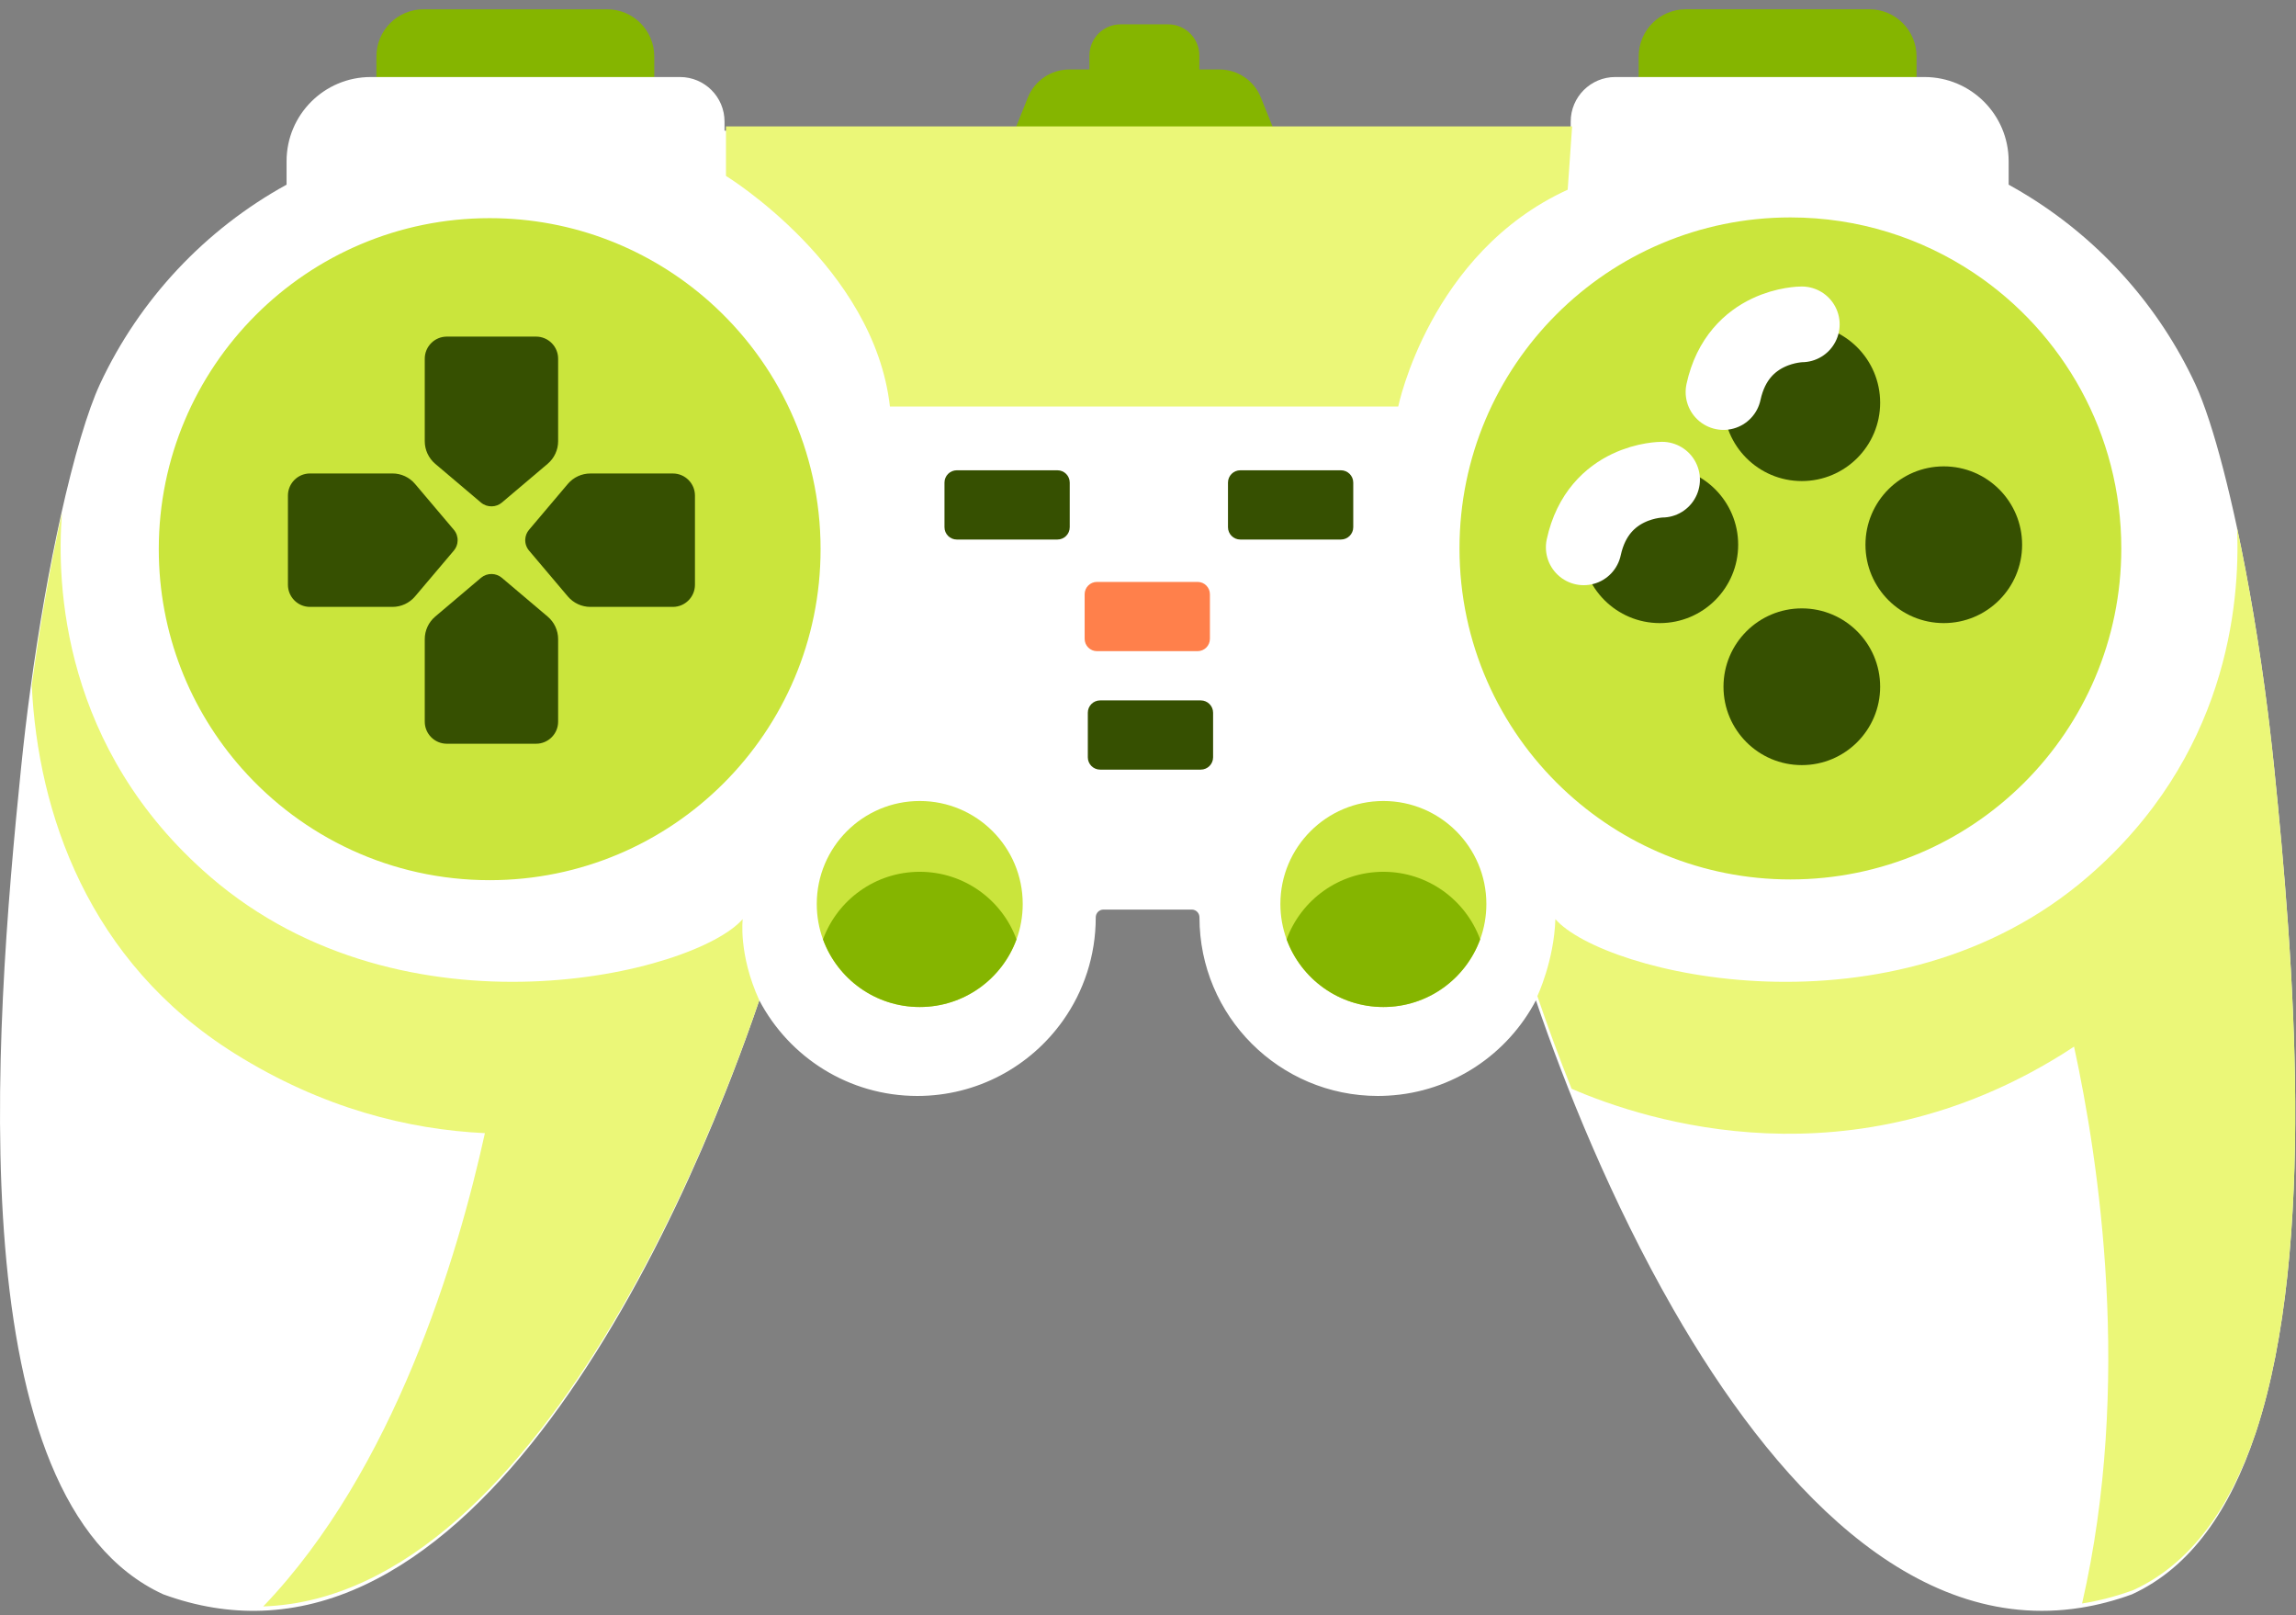 <svg width="91" height="64" viewBox="0 0 91 64" fill="none" xmlns="http://www.w3.org/2000/svg">
<rect x="0" y="0" width="91" height="64" fill="#808080" stroke="none"/>
<path fill-rule="evenodd" clip-rule="evenodd" d="M75.96 2.236V4.296H64.948V2.236C64.948 1.204 65.784 0.367 66.816 0.367H74.091C75.124 0.367 75.96 1.204 75.96 2.236ZM16.787 0.368H24.062C25.094 0.368 25.931 1.204 25.931 2.236V4.295H14.919V2.236C14.919 1.204 15.756 0.368 16.787 0.368ZM47.535 2.753H48.331C49.054 2.753 49.704 3.192 49.973 3.862L50.88 6.119H39.833L40.739 3.862C41.008 3.192 41.658 2.753 42.381 2.753H43.178V2.202C43.178 1.518 43.732 0.964 44.416 0.964H46.296C46.98 0.964 47.535 1.518 47.535 2.202V2.753Z" fill="#85B500"/>
<path fill-rule="evenodd" clip-rule="evenodd" d="M89.431 56.693C89.414 56.743 89.396 56.794 89.379 56.845C88.385 59.814 86.837 62.101 84.499 63.172C83.81 63.424 83.131 63.599 82.466 63.704C75.759 64.769 70.253 58.726 66.318 51.873C63.865 47.6 62.021 43.014 60.875 39.636C59.752 41.776 57.564 43.271 55.014 43.413C54.881 43.42 54.747 43.425 54.613 43.425C50.707 43.425 47.54 40.258 47.54 36.351V36.348C47.54 36.179 47.405 36.04 47.236 36.04H43.734C43.564 36.04 43.429 36.179 43.429 36.348V36.351C43.429 37.875 42.949 39.285 42.129 40.44C40.848 42.246 38.739 43.425 36.357 43.425C33.636 43.425 31.276 41.887 30.094 39.636C29.782 40.554 29.419 41.564 29.005 42.632C28.919 42.855 28.829 43.08 28.739 43.309C27.591 46.192 26.097 49.442 24.289 52.491C20.764 58.441 16.044 63.623 10.377 63.821C9.12 63.865 7.817 63.664 6.471 63.172C-1.641 59.454 -0.254 41.09 0.836 30.415C0.943 29.363 1.066 28.33 1.202 27.325C1.543 24.804 1.96 22.468 2.399 20.49C2.927 18.105 3.484 16.243 3.966 15.211C5.53 11.86 8.132 9.091 11.358 7.317V6.388C11.358 4.545 12.852 3.052 14.696 3.052H26.95C27.926 3.052 28.716 3.842 28.716 4.817V5.179H62.254V4.817C62.254 3.842 63.044 3.052 64.019 3.052H76.274C78.117 3.052 79.611 4.545 79.611 6.388V7.317C79.891 7.471 80.166 7.632 80.436 7.801C83.282 9.576 85.576 12.15 87.005 15.211C87.184 15.594 87.372 16.091 87.567 16.687C87.927 17.789 88.302 19.232 88.663 20.912C89.12 23.049 89.553 25.57 89.891 28.272C89.913 28.459 89.937 28.646 89.959 28.836V28.84C90.021 29.36 90.08 29.884 90.134 30.415C90.904 37.962 91.823 49.352 89.431 56.693Z" fill="white"/>
<path fill-rule="evenodd" clip-rule="evenodd" d="M89.431 56.693C89.414 56.743 89.396 56.794 89.379 56.845C88.383 59.731 86.848 61.952 84.556 63.003C83.867 63.254 83.188 63.43 82.522 63.535C84.523 54.814 83.187 45.99 82.203 41.47C82.061 41.565 81.92 41.657 81.774 41.748C73.376 46.997 65.326 44.454 62.287 43.139C61.761 41.82 61.309 40.578 60.932 39.467C60.932 39.467 61.593 38.075 61.646 36.418C63.539 38.593 75.041 41.397 82.757 34.734C88.237 30.002 88.799 23.994 88.663 20.912C89.12 23.049 89.553 25.57 89.891 28.272C89.913 28.459 89.937 28.646 89.959 28.836V28.84C90.021 29.36 90.08 29.884 90.134 30.415C90.904 37.962 91.823 49.352 89.431 56.693Z" fill="#EBF778"/>
<path fill-rule="evenodd" clip-rule="evenodd" d="M84.076 21.731C84.076 28.974 78.205 34.846 70.962 34.846C67.459 34.846 64.278 33.473 61.926 31.236C59.412 28.847 57.846 25.472 57.846 21.731C57.846 14.488 63.718 8.615 70.962 8.615C73.657 8.615 76.161 9.429 78.244 10.822C81.761 13.174 84.076 17.182 84.076 21.731Z" fill="#CAE53C"/>
<path fill-rule="evenodd" clip-rule="evenodd" d="M32.523 21.76C32.523 29.003 26.652 34.875 19.408 34.875C15.501 34.875 11.993 33.166 9.591 30.456C7.539 28.141 6.293 25.097 6.293 21.76C6.293 14.517 12.165 8.644 19.408 8.644C22.745 8.644 25.79 9.891 28.105 11.942C30.815 14.344 32.523 17.852 32.523 21.76Z" fill="#CAE53C"/>
<path fill-rule="evenodd" clip-rule="evenodd" d="M40.535 35.819C40.535 36.311 40.448 36.784 40.288 37.222C39.716 38.785 38.216 39.901 36.453 39.901C34.691 39.901 33.191 38.785 32.619 37.222C32.459 36.784 32.372 36.311 32.372 35.819C32.372 33.566 34.199 31.738 36.453 31.738C38.708 31.738 40.535 33.566 40.535 35.819Z" fill="#CAE53C"/>
<path fill-rule="evenodd" clip-rule="evenodd" d="M40.288 37.221C39.716 38.785 38.216 39.901 36.453 39.901C34.691 39.901 33.191 38.785 32.619 37.221C33.191 35.659 34.691 34.543 36.453 34.543C38.216 34.543 39.716 35.659 40.288 37.221Z" fill="#85B500"/>
<path fill-rule="evenodd" clip-rule="evenodd" d="M58.911 35.819C58.911 36.311 58.824 36.784 58.664 37.222C58.091 38.785 56.591 39.901 54.829 39.901C53.067 39.901 51.567 38.785 50.995 37.222C50.835 36.784 50.747 36.311 50.747 35.819C50.747 33.566 52.575 31.738 54.829 31.738C57.084 31.738 58.911 33.566 58.911 35.819Z" fill="#CAE53C"/>
<path fill-rule="evenodd" clip-rule="evenodd" d="M58.664 37.221C58.091 38.785 56.591 39.901 54.829 39.901C53.067 39.901 51.567 38.785 50.994 37.221C51.567 35.659 53.067 34.543 54.829 34.543C56.591 34.543 58.091 35.659 58.664 37.221Z" fill="#85B500"/>
<path fill-rule="evenodd" clip-rule="evenodd" d="M22.121 25.325V28.594C22.121 29.078 21.729 29.469 21.245 29.469H17.711C17.227 29.469 16.835 29.078 16.835 28.594V25.325C16.835 24.98 16.987 24.653 17.25 24.43L19.064 22.894C19.189 22.79 19.343 22.739 19.496 22.744C19.636 22.748 19.777 22.798 19.89 22.894L21.705 24.43C21.969 24.653 22.121 24.98 22.121 25.325Z" fill="#365001"/>
<path fill-rule="evenodd" clip-rule="evenodd" d="M22.121 14.213V17.482C22.121 17.827 21.969 18.154 21.705 18.378L19.89 19.914C19.777 20.01 19.636 20.06 19.496 20.063C19.343 20.068 19.189 20.018 19.064 19.914L17.25 18.378C16.987 18.154 16.835 17.827 16.835 17.482V14.213C16.835 13.729 17.227 13.337 17.711 13.337H21.245C21.729 13.337 22.121 13.729 22.121 14.213Z" fill="#365001"/>
<path fill-rule="evenodd" clip-rule="evenodd" d="M18.137 21.426C18.134 21.566 18.083 21.704 17.987 21.817L16.451 23.631C16.229 23.894 15.901 24.047 15.556 24.047H12.287C11.803 24.047 11.412 23.654 11.412 23.17V19.636C11.412 19.153 11.803 18.76 12.287 18.76H15.556C15.901 18.76 16.229 18.912 16.451 19.176L17.987 20.991C18.093 21.116 18.144 21.272 18.137 21.426Z" fill="#365001"/>
<path fill-rule="evenodd" clip-rule="evenodd" d="M27.544 19.636V23.17C27.544 23.654 27.151 24.047 26.668 24.047H23.4C23.055 24.047 22.727 23.895 22.504 23.631L20.969 21.817C20.86 21.688 20.81 21.528 20.818 21.372C20.825 21.235 20.875 21.101 20.969 20.991L22.504 19.176C22.727 18.912 23.055 18.761 23.4 18.761H26.668C27.151 18.761 27.544 19.153 27.544 19.636Z" fill="#365001"/>
<path fill-rule="evenodd" clip-rule="evenodd" d="M74.518 15.957C74.518 17.671 73.128 19.061 71.413 19.061C69.699 19.061 68.309 17.671 68.309 15.957C68.309 14.242 69.699 12.852 71.413 12.852C73.128 12.852 74.518 14.242 74.518 15.957Z" fill="#365001"/>
<path fill-rule="evenodd" clip-rule="evenodd" d="M74.518 27.211C74.518 28.926 73.128 30.316 71.413 30.316C69.699 30.316 68.309 28.926 68.309 27.211C68.309 25.496 69.699 24.106 71.413 24.106C73.128 24.106 74.518 25.496 74.518 27.211Z" fill="#365001"/>
<path fill-rule="evenodd" clip-rule="evenodd" d="M77.04 24.689C75.326 24.689 73.936 23.299 73.936 21.584C73.936 19.869 75.326 18.479 77.04 18.479C78.755 18.479 80.145 19.869 80.145 21.584C80.145 23.299 78.755 24.689 77.04 24.689Z" fill="#365001"/>
<path fill-rule="evenodd" clip-rule="evenodd" d="M65.786 24.689C64.071 24.689 62.682 23.299 62.682 21.584C62.682 19.869 64.071 18.479 65.786 18.479C67.501 18.479 68.891 19.869 68.891 21.584C68.891 23.299 67.501 24.689 65.786 24.689Z" fill="#365001"/>
<path fill-rule="evenodd" clip-rule="evenodd" d="M42.398 19.122V20.89C42.398 21.159 42.18 21.378 41.91 21.378H37.922C37.652 21.378 37.434 21.159 37.434 20.89V19.122C37.434 18.853 37.652 18.634 37.922 18.634H41.91C42.18 18.634 42.398 18.853 42.398 19.122Z" fill="#365001"/>
<path fill-rule="evenodd" clip-rule="evenodd" d="M53.635 19.122V20.89C53.635 21.159 53.416 21.378 53.146 21.378H49.158C48.889 21.378 48.67 21.159 48.67 20.89V19.122C48.67 18.853 48.889 18.634 49.158 18.634H53.146C53.416 18.634 53.635 18.853 53.635 19.122Z" fill="#365001"/>
<path fill-rule="evenodd" clip-rule="evenodd" d="M47.465 25.801H43.477C43.208 25.801 42.989 25.582 42.989 25.312V23.545C42.989 23.276 43.208 23.057 43.477 23.057H47.465C47.735 23.057 47.954 23.276 47.954 23.545V25.312C47.954 25.582 47.735 25.801 47.465 25.801Z" fill="#FF804B"/>
<path fill-rule="evenodd" clip-rule="evenodd" d="M30.094 39.635V39.636C30.094 39.637 30.093 39.639 30.092 39.64C29.794 40.511 29.449 41.461 29.062 42.463C29.049 42.494 29.036 42.527 29.024 42.558C28.949 42.75 28.873 42.943 28.796 43.139C27.629 46.07 26.106 49.379 24.259 52.471C20.741 58.358 16.054 63.456 10.433 63.652C15.625 58.238 18.132 49.833 19.219 44.899C16.196 44.756 12.781 43.918 9.309 41.748C3.488 38.11 1.499 32.192 1.259 27.156C1.6 24.635 2.017 22.298 2.456 20.32C2.231 23.165 2.47 29.677 8.326 34.734C16.042 41.397 27.544 38.592 29.437 36.417C29.437 36.417 29.262 37.819 30.094 39.635Z" fill="#EBF778"/>
<path fill-rule="evenodd" clip-rule="evenodd" d="M62.31 5.009L62.134 7.517C56.667 10.016 55.418 16.107 55.418 16.107H35.271C34.646 10.563 28.773 6.97 28.773 6.97V5.009H62.31Z" fill="#EBF778"/>
<path fill-rule="evenodd" clip-rule="evenodd" d="M48.08 28.24V30.007C48.08 30.276 47.861 30.495 47.591 30.495H43.603C43.333 30.495 43.115 30.276 43.115 30.007V28.24C43.115 27.971 43.333 27.752 43.603 27.752H47.591C47.861 27.752 48.08 27.971 48.08 28.24Z" fill="#365001"/>
<g style="mix-blend-mode:overlay">
<path d="M71.413 12.852C71.413 12.852 68.891 12.852 68.309 15.534" stroke="white" stroke-width="3" stroke-linecap="round" stroke-linejoin="round"/>
</g>
<g style="mix-blend-mode:overlay">
<path d="M65.875 19.006C65.875 19.006 63.352 19.006 62.77 21.687" stroke="white" stroke-width="3" stroke-linecap="round" stroke-linejoin="round"/>
</g>
</svg>
